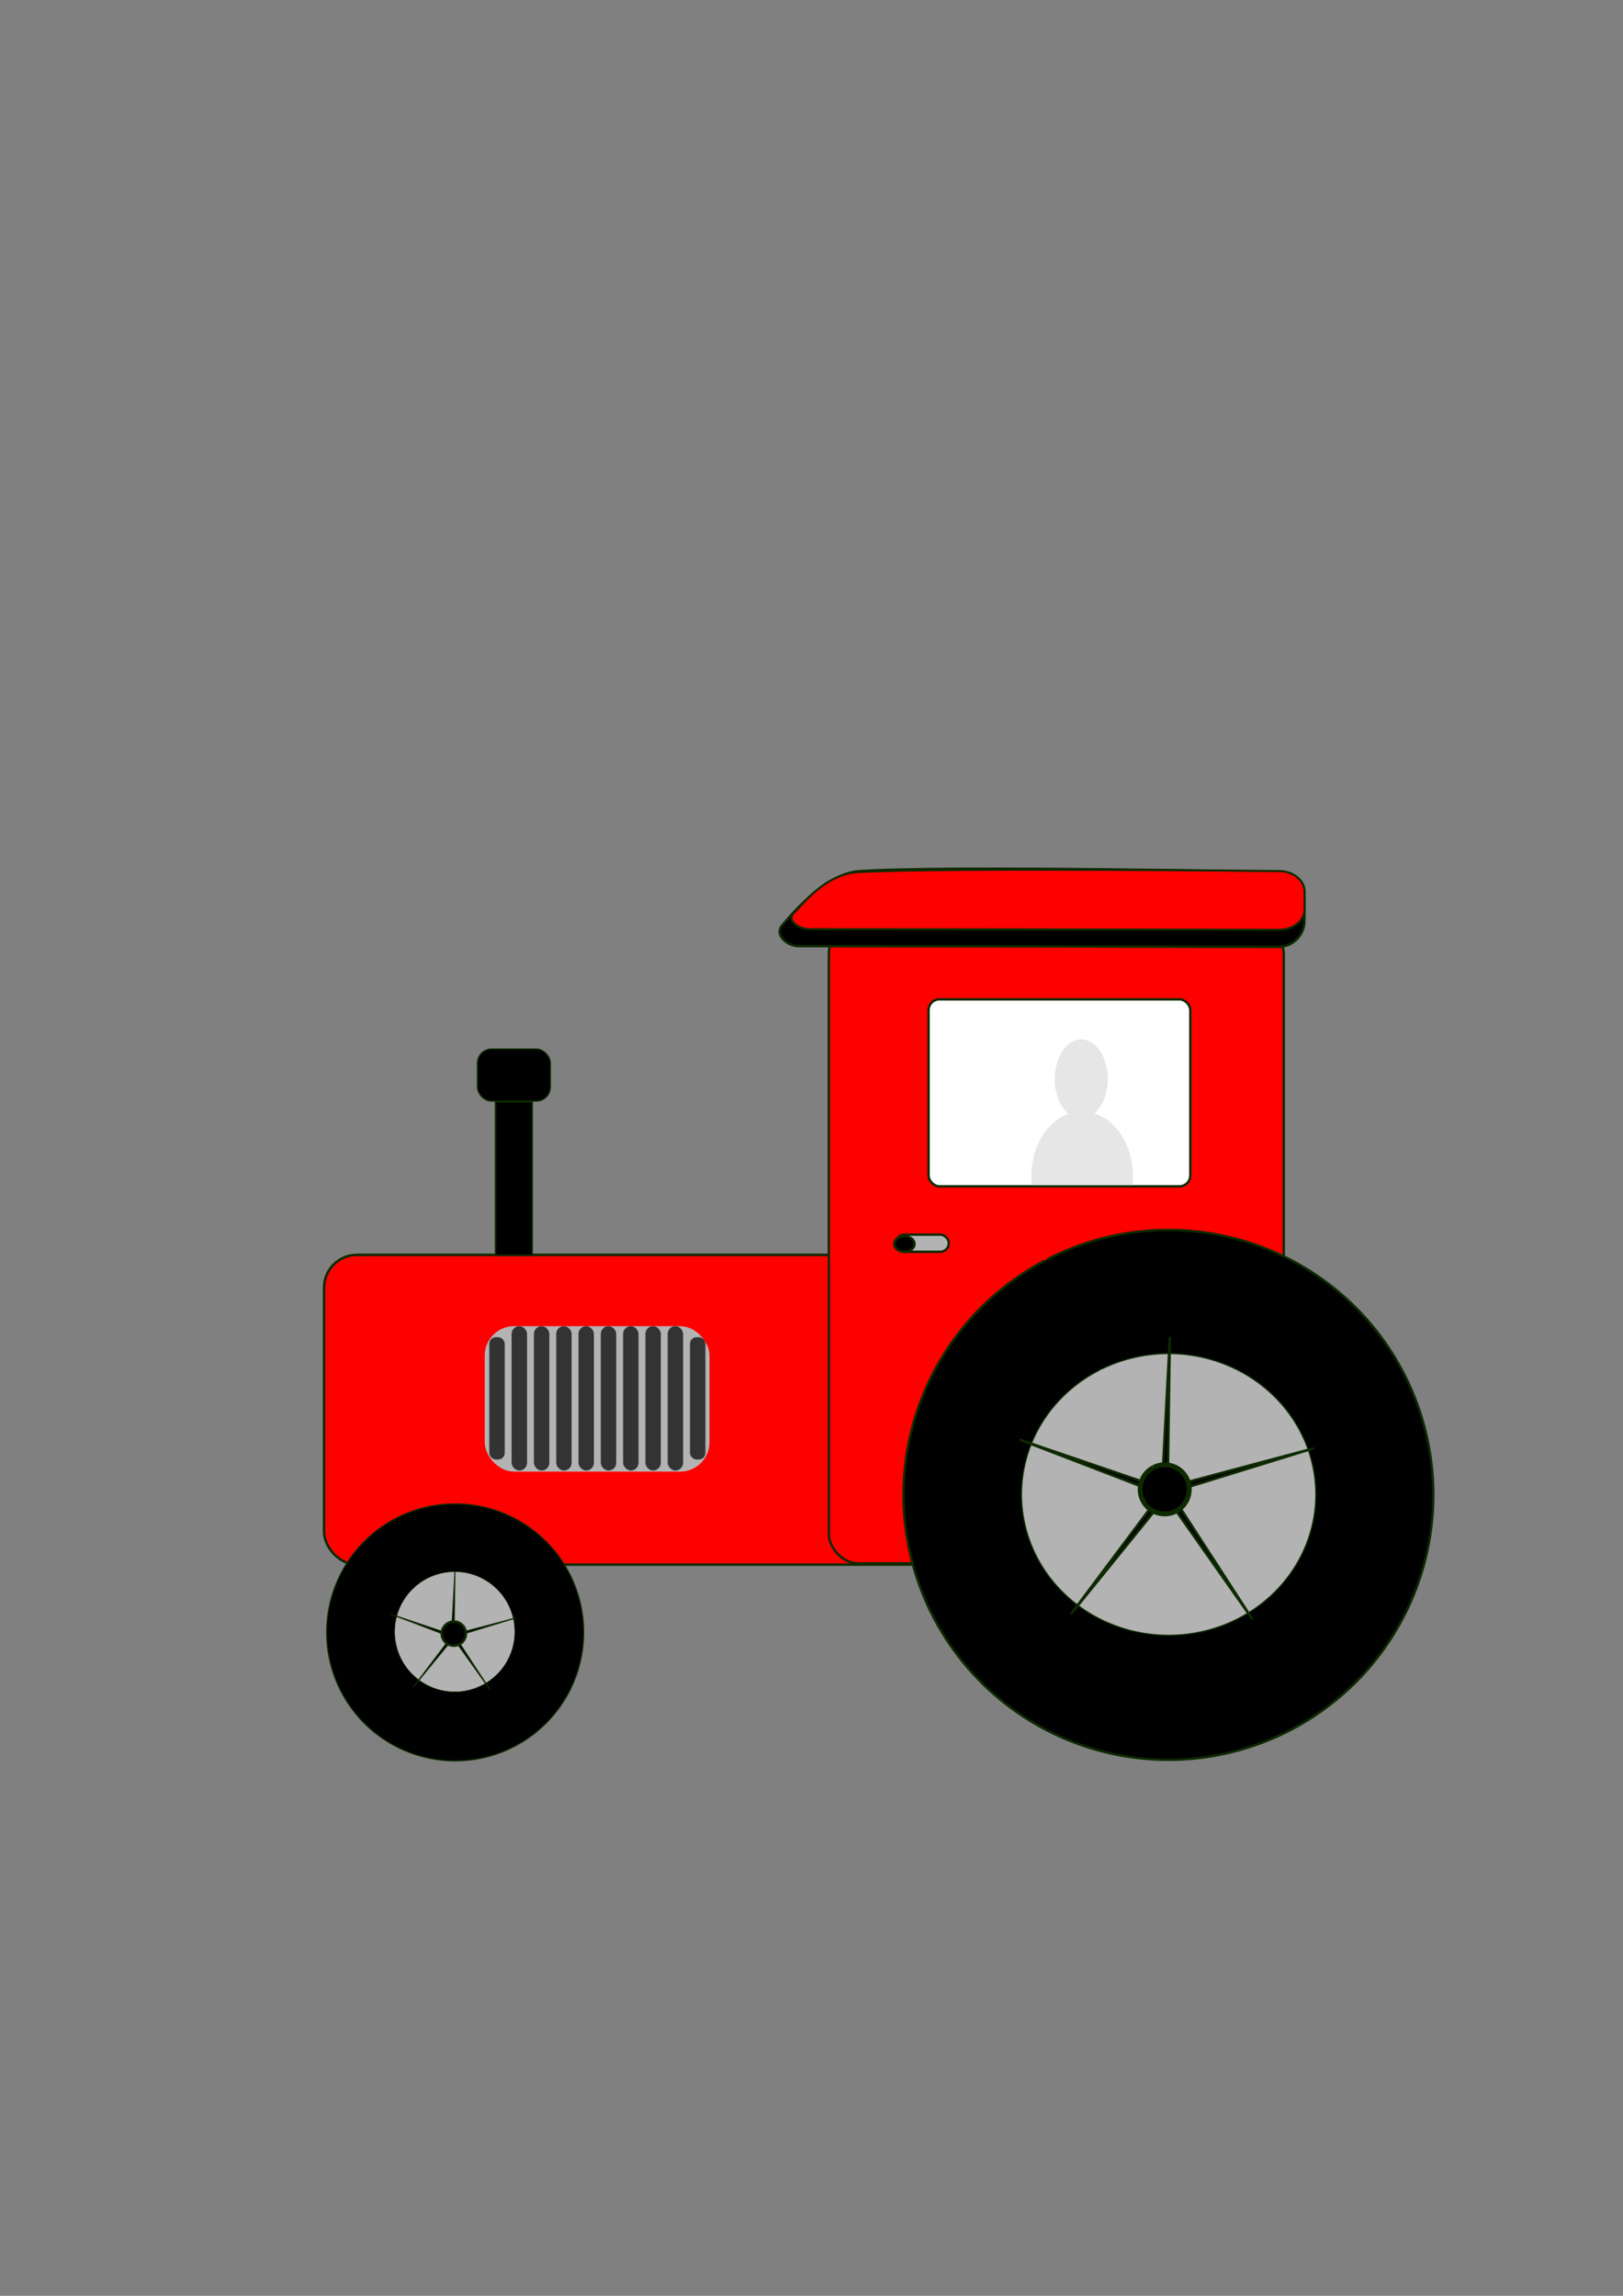 <?xml version="1.0" encoding="UTF-8" standalone="no"?>
<!-- Created with Inkscape (http://www.inkscape.org/) -->

<svg
   xmlns:dc="http://purl.org/dc/elements/1.1/"
   xmlns:cc="http://creativecommons.org/ns#"
   xmlns:rdf="http://www.w3.org/1999/02/22-rdf-syntax-ns#"
   xmlns:svg="http://www.w3.org/2000/svg"
   xmlns="http://www.w3.org/2000/svg"
   xmlns:sodipodi="http://sodipodi.sourceforge.net/DTD/sodipodi-0.dtd"
   xmlns:inkscape="http://www.inkscape.org/namespaces/inkscape"
   width="744.094"
   height="1052.362"
   id="svg2"
   version="1.1"
   inkscape:version="0.48.2 r9819"
   sodipodi:docname="tractor.svg">
  <rect width="100%" height="100%" fill="#808080" stroke="none"/>
  <defs
     id="defs4" />
  <sodipodi:namedview
     id="base"
     pagecolor="#ffffff"
     bordercolor="#666666"
     borderopacity="1.0"
     inkscape:pageopacity="0.0"
     inkscape:pageshadow="2"
     inkscape:zoom="0.24748737"
     inkscape:cx="-162.83734"
     inkscape:cy="127.57042"
     inkscape:document-units="px"
     inkscape:current-layer="layer1"
     showgrid="false"
     inkscape:window-width="1125"
     inkscape:window-height="688"
     inkscape:window-x="0"
     inkscape:window-y="0"
     inkscape:window-maximized="0" />
  <g
     inkscape:label="Layer 1"
     inkscape:groupmode="layer"
     id="layer1">
    <rect
       style="fill:#ff0000;fill-opacity:1;stroke:#0e2a00;stroke-width:1.144;stroke-miterlimit:4;stroke-opacity:1;stroke-dasharray:none"
       id="rect2991"
       width="437.143"
       height="141.973"
       x="148.571"
       y="575.219"
       ry="15.03" />
    <rect
       style="fill:#ff0000;fill-opacity:1;stroke:#0e2a00;stroke-width:1.114;stroke-miterlimit:4;stroke-opacity:1;stroke-dasharray:none"
       id="rect2989"
       width="208.571"
       height="292.825"
       x="380"
       y="423.791"
       ry="13.446" />
    <path
       sodipodi:type="arc"
       style="fill:#000000;fill-opacity:1;stroke:#0e2a00;stroke-width:1.089;stroke-miterlimit:4;stroke-opacity:1;stroke-dasharray:none"
       id="path2985"
       sodipodi:cx="535.71429"
       sodipodi:cy="685.2193"
       sodipodi:rx="121.42857"
       sodipodi:ry="121.42857"
       d="m 480.12,577.265 a 121.429,121.429 0 1 1 -0.904,0.47"
       sodipodi:start="4.2368313"
       sodipodi:end="10.511626"
       sodipodi:open="true"
       transform="translate(0,3.0647375e-6)" />
    <path
       sodipodi:open="true"
       sodipodi:end="10.511626"
       sodipodi:start="4.2368313"
       d="m 480.12,577.265 a 121.429,121.429 0 1 1 -0.904,0.47"
       sodipodi:ry="121.42857"
       sodipodi:rx="121.42857"
       sodipodi:cy="685.2193"
       sodipodi:cx="535.71429"
       id="path2987"
       style="fill:#000000;fill-opacity:1;stroke:#0e2a00;stroke-width:1.089;stroke-miterlimit:4;stroke-opacity:1;stroke-dasharray:none"
       sodipodi:type="arc"
       transform="matrix(0.485,0,0,0.485,-51.126,415.904)" />
    <path
       transform="matrix(0.556,0,0,0.532,237.954,320.481)"
       sodipodi:open="true"
       sodipodi:end="10.511626"
       sodipodi:start="4.2368313"
       d="m 480.12,577.265 a 121.429,121.429 0 1 1 -0.904,0.47"
       sodipodi:ry="121.42857"
       sodipodi:rx="121.42857"
       sodipodi:cy="685.2193"
       sodipodi:cx="535.71429"
       id="path2993"
       style="fill:#b3b3b3;fill-opacity:1;stroke:#0e2a00;stroke-width:1.089;stroke-miterlimit:4;stroke-opacity:1;stroke-dasharray:none"
       sodipodi:type="arc" />
    <path
       transform="matrix(0.227,0,0,0.227,86.882,592.427)"
       sodipodi:type="arc"
       style="fill:#b3b3b3;fill-opacity:1;stroke:#0e2a00;stroke-width:1.089;stroke-miterlimit:4;stroke-opacity:1;stroke-dasharray:none"
       id="path2995"
       sodipodi:cx="535.71429"
       sodipodi:cy="685.2193"
       sodipodi:rx="121.42857"
       sodipodi:ry="121.42857"
       d="m 480.12,577.265 a 121.429,121.429 0 1 1 -0.904,0.47"
       sodipodi:start="4.2368313"
       sodipodi:end="10.511626"
       sodipodi:open="true" />
    <rect
       style="fill:#ffffff;fill-opacity:1;stroke:#0e2a00;stroke-width:1.089;stroke-miterlimit:4;stroke-opacity:1;stroke-dasharray:none"
       id="rect2997"
       width="120"
       height="85.714"
       x="425.714"
       y="458.076"
       ry="5" />
    <path
       style="fill:#e6e6e6;fill-opacity:1;stroke:#0e2a00;stroke-width:0;stroke-miterlimit:4;stroke-opacity:1;stroke-dasharray:none"
       d="m 495.475,509.478 c -3.39,0.114 -6.798,1.163 -10.014,3.263 l -0.185,0.131 c -8.964,5.975 -13.564,18.308 -12.195,30.347 l 46.044,0 c 0.673,-5.876 0.016,-12.038 -2.291,-17.719 -4.233,-10.423 -12.696,-16.313 -21.359,-16.022 z"
       id="path3069"
       inkscape:connector-curvature="0" />
    <rect
       style="fill:#000000;fill-opacity:1;stroke:#0e2a00;stroke-width:0.721;stroke-miterlimit:4;stroke-opacity:1;stroke-dasharray:none"
       id="rect2999"
       width="16.796"
       height="70.368"
       x="227.205"
       y="505.035" />
    <rect
       style="fill:#000000;fill-opacity:1;stroke:#0e2a00;stroke-width:0.586;stroke-miterlimit:4;stroke-opacity:1;stroke-dasharray:none"
       id="rect3001"
       width="33.398"
       height="23.818"
       x="218.904"
       y="480.882"
       ry="6.428" />
    <rect
       style="fill:#b3b3b3;fill-opacity:1;stroke:#0e2a00;stroke-width:1.089;stroke-miterlimit:4;stroke-opacity:1;stroke-dasharray:none"
       id="rect3003"
       width="24.286"
       height="7.857"
       x="410.714"
       y="565.934"
       ry="3.929" />
    <path
       sodipodi:type="arc"
       style="fill:#000000;fill-opacity:1;stroke:#0e2a00;stroke-width:1.089;stroke-miterlimit:4;stroke-opacity:1;stroke-dasharray:none"
       id="path3005"
       sodipodi:cx="414.64285"
       sodipodi:cy="570.2193"
       sodipodi:rx="4.6428571"
       sodipodi:ry="3.5714285"
       d="m 412.517,567.044 a 4.643,3.571 0 1 1 -0.035,0.014"
       sodipodi:start="4.2368313"
       sodipodi:end="10.511626"
       sodipodi:open="true" />
    <path
       sodipodi:type="star"
       style="fill:#000000;fill-opacity:1;stroke:#0e2a00;stroke-width:1.089;stroke-miterlimit:4;stroke-opacity:1;stroke-dasharray:none"
       id="path3007"
       sodipodi:sides="5"
       sodipodi:cx="508.57144"
       sodipodi:cy="645.21936"
       sodipodi:r1="70.926811"
       sodipodi:r2="2.3278766"
       sodipodi:arg1="0.97162101"
       sodipodi:arg2="1.4252718"
       inkscape:flatsided="false"
       inkscape:rounded="0"
       inkscape:randomized="0"
       d="m 548.571,703.791 -39.662,-56.268 -43.682,53.839 41.258,-55.109 -64.702,-24.907 65.161,22.209 3.694,-69.232 -0.986,68.835 66.985,-17.881 -65.771,20.333 z"
       inkscape:transform-center-x="-0.83685385"
       inkscape:transform-center-y="-3.7375788"
       transform="translate(25.714,38.571)" />
    <path
       transform="matrix(0.427,0,0,0.422,-9.457,477.695)"
       inkscape:transform-center-y="-1.5783022"
       inkscape:transform-center-x="-0.35731375"
       d="m 548.571,703.791 -39.662,-56.268 -43.682,53.839 41.258,-55.109 -64.702,-24.907 65.161,22.209 3.694,-69.232 -0.986,68.835 66.985,-17.881 -65.771,20.333 z"
       inkscape:randomized="0"
       inkscape:rounded="0"
       inkscape:flatsided="false"
       sodipodi:arg2="1.4252718"
       sodipodi:arg1="0.97162101"
       sodipodi:r2="2.3278766"
       sodipodi:r1="70.926811"
       sodipodi:cy="645.21936"
       sodipodi:cx="508.57144"
       sodipodi:sides="5"
       id="path3009"
       style="fill:#000000;fill-opacity:1;stroke:#0e2a00;stroke-width:1.089;stroke-miterlimit:4;stroke-opacity:1;stroke-dasharray:none"
       sodipodi:type="star" />
    <path
       sodipodi:type="arc"
       style="fill:#000000;fill-opacity:1;stroke:#0e2a00;stroke-width:1.089;stroke-miterlimit:4;stroke-opacity:1;stroke-dasharray:none"
       id="path3011"
       sodipodi:cx="208.09143"
       sodipodi:cy="748.81134"
       sodipodi:rx="5.5558391"
       sodipodi:ry="5.5558391"
       d="m 205.548,743.872 a 5.556,5.556 0 1 1 -0.041,0.021"
       sodipodi:start="4.2368313"
       sodipodi:end="10.511626"
       sodipodi:open="true" />
    <path
       sodipodi:open="true"
       sodipodi:end="10.511626"
       sodipodi:start="4.2368313"
       d="m 205.548,743.872 a 5.556,5.556 0 1 1 -0.041,0.021"
       sodipodi:ry="5.5558391"
       sodipodi:rx="5.5558391"
       sodipodi:cy="748.81134"
       sodipodi:cx="208.09143"
       id="path3013"
       style="fill:#000000;fill-opacity:1;stroke:#0e2a00;stroke-width:1.089;stroke-miterlimit:4;stroke-opacity:1;stroke-dasharray:none"
       sodipodi:type="arc"
       transform="matrix(2.027,0,0,2.027,112.245,-835.192)" />
    <path
       style="fill:#000000;fill-opacity:1;stroke:#0e2a00;stroke-width:1.089;stroke-miterlimit:4;stroke-opacity:1;stroke-dasharray:none"
       d="m 393.92,399.33 c -15.751,1.048 -31.847,20.759 -35.415,24.933 -3.453,4.04 2.087,9.442 7.665,9.442 75.5,0 219.893,0.357 219.893,0.357 6.658,0 12,-5.374 12,-12.031 l 0,-10.312 c 0,-6.658 -5.342,-12.031 -12,-12.031 0,0 -150.904,-3.101 -192.143,-0.357 z"
       id="rect3015"
       inkscape:connector-curvature="0"
       sodipodi:nodetypes="ssssssss" />
    <path
       sodipodi:nodetypes="ssssssss"
       inkscape:connector-curvature="0"
       id="path3039"
       d="m 393.512,399.731 c -15.402,0.821 -26.141,15.547 -29.63,18.816 -3.377,3.164 2.041,7.396 7.495,7.396 73.827,0 215.019,0.28 215.019,0.28 6.51,0 11.734,-4.209 11.734,-9.424 l 0,-8.078 c 0,-5.215 -5.224,-9.424 -11.734,-9.424 0,0 -152.56,-1.715 -192.884,0.435 z"
       style="fill:#ff0000;fill-opacity:1;stroke:#0e2a00;stroke-width:0.953;stroke-miterlimit:4;stroke-opacity:1;stroke-dasharray:none" />
    <path
       sodipodi:type="arc"
       style="fill:#e6e6e6;fill-opacity:1;stroke:#0e2a00;stroke-width:0;stroke-miterlimit:4;stroke-opacity:1;stroke-dasharray:none"
       id="path3067"
       sodipodi:cx="511.64227"
       sodipodi:cy="490.71738"
       sodipodi:rx="13.637059"
       sodipodi:ry="22.223356"
       d="m 505.399,470.96 a 13.637,22.223 0 1 1 -0.102,0.086"
       sodipodi:start="4.2368313"
       sodipodi:end="10.511626"
       sodipodi:open="true"
       transform="matrix(0.892,0,0,0.818,39.359,93.203)" />
    <rect
       style="fill:#b3b3b3;fill-opacity:1;stroke:#0e2a00;stroke-width:0;stroke-miterlimit:4;stroke-opacity:1;stroke-dasharray:none"
       id="rect3842"
       width="103.036"
       height="66.67"
       x="222.234"
       y="607.895"
       ry="13.446" />
    <rect
       style="fill:#333333;fill-opacity:1;stroke:#0e2a00;stroke-width:0;stroke-miterlimit:4;stroke-opacity:1;stroke-dasharray:none"
       id="rect3844"
       width="7.071"
       height="66.165"
       x="234.557"
       y="607.895"
       ry="3.536" />
    <rect
       ry="3.536"
       y="607.895"
       x="255.002"
       height="66.165"
       width="7.071"
       id="rect3846"
       style="fill:#333333;fill-opacity:1;stroke:#0e2a00;stroke-width:0;stroke-miterlimit:4;stroke-opacity:1;stroke-dasharray:none" />
    <rect
       style="fill:#333333;fill-opacity:1;stroke:#0e2a00;stroke-width:0;stroke-miterlimit:4;stroke-opacity:1;stroke-dasharray:none"
       id="rect3848"
       width="7.071"
       height="66.165"
       x="265.224"
       y="607.895"
       ry="3.536" />
    <rect
       ry="3.536"
       y="607.895"
       x="244.78"
       height="66.165"
       width="7.071"
       id="rect3850"
       style="fill:#333333;fill-opacity:1;stroke:#0e2a00;stroke-width:0;stroke-miterlimit:4;stroke-opacity:1;stroke-dasharray:none" />
    <rect
       style="fill:#333333;fill-opacity:1;stroke:#0e2a00;stroke-width:0;stroke-miterlimit:4;stroke-opacity:1;stroke-dasharray:none"
       id="rect3852"
       width="7.071"
       height="66.165"
       x="275.446"
       y="607.895"
       ry="3.536" />
    <rect
       ry="3.536"
       y="607.895"
       x="285.668"
       height="66.165"
       width="7.071"
       id="rect3854"
       style="fill:#333333;fill-opacity:1;stroke:#0e2a00;stroke-width:0;stroke-miterlimit:4;stroke-opacity:1;stroke-dasharray:none" />
    <rect
       style="fill:#333333;fill-opacity:1;stroke:#0e2a00;stroke-width:0;stroke-miterlimit:4;stroke-opacity:1;stroke-dasharray:none"
       id="rect3856"
       width="7.071"
       height="66.165"
       x="295.891"
       y="607.895"
       ry="3.536" />
    <rect
       ry="3.536"
       y="607.895"
       x="306.113"
       height="66.165"
       width="7.071"
       id="rect3858"
       style="fill:#333333;fill-opacity:1;stroke:#0e2a00;stroke-width:0;stroke-miterlimit:4;stroke-opacity:1;stroke-dasharray:none" />
    <rect
       style="fill:#333333;fill-opacity:1;stroke:#0e2a00;stroke-width:0;stroke-miterlimit:4;stroke-opacity:1;stroke-dasharray:none"
       id="rect3860"
       width="7.071"
       height="56.063"
       x="316.335"
       y="612.946"
       ry="2.996" />
    <rect
       ry="2.996"
       y="612.946"
       x="224.335"
       height="56.063"
       width="7.071"
       id="rect3862"
       style="fill:#333333;fill-opacity:1;stroke:#0e2a00;stroke-width:0;stroke-miterlimit:4;stroke-opacity:1;stroke-dasharray:none" />
  </g>
</svg>
